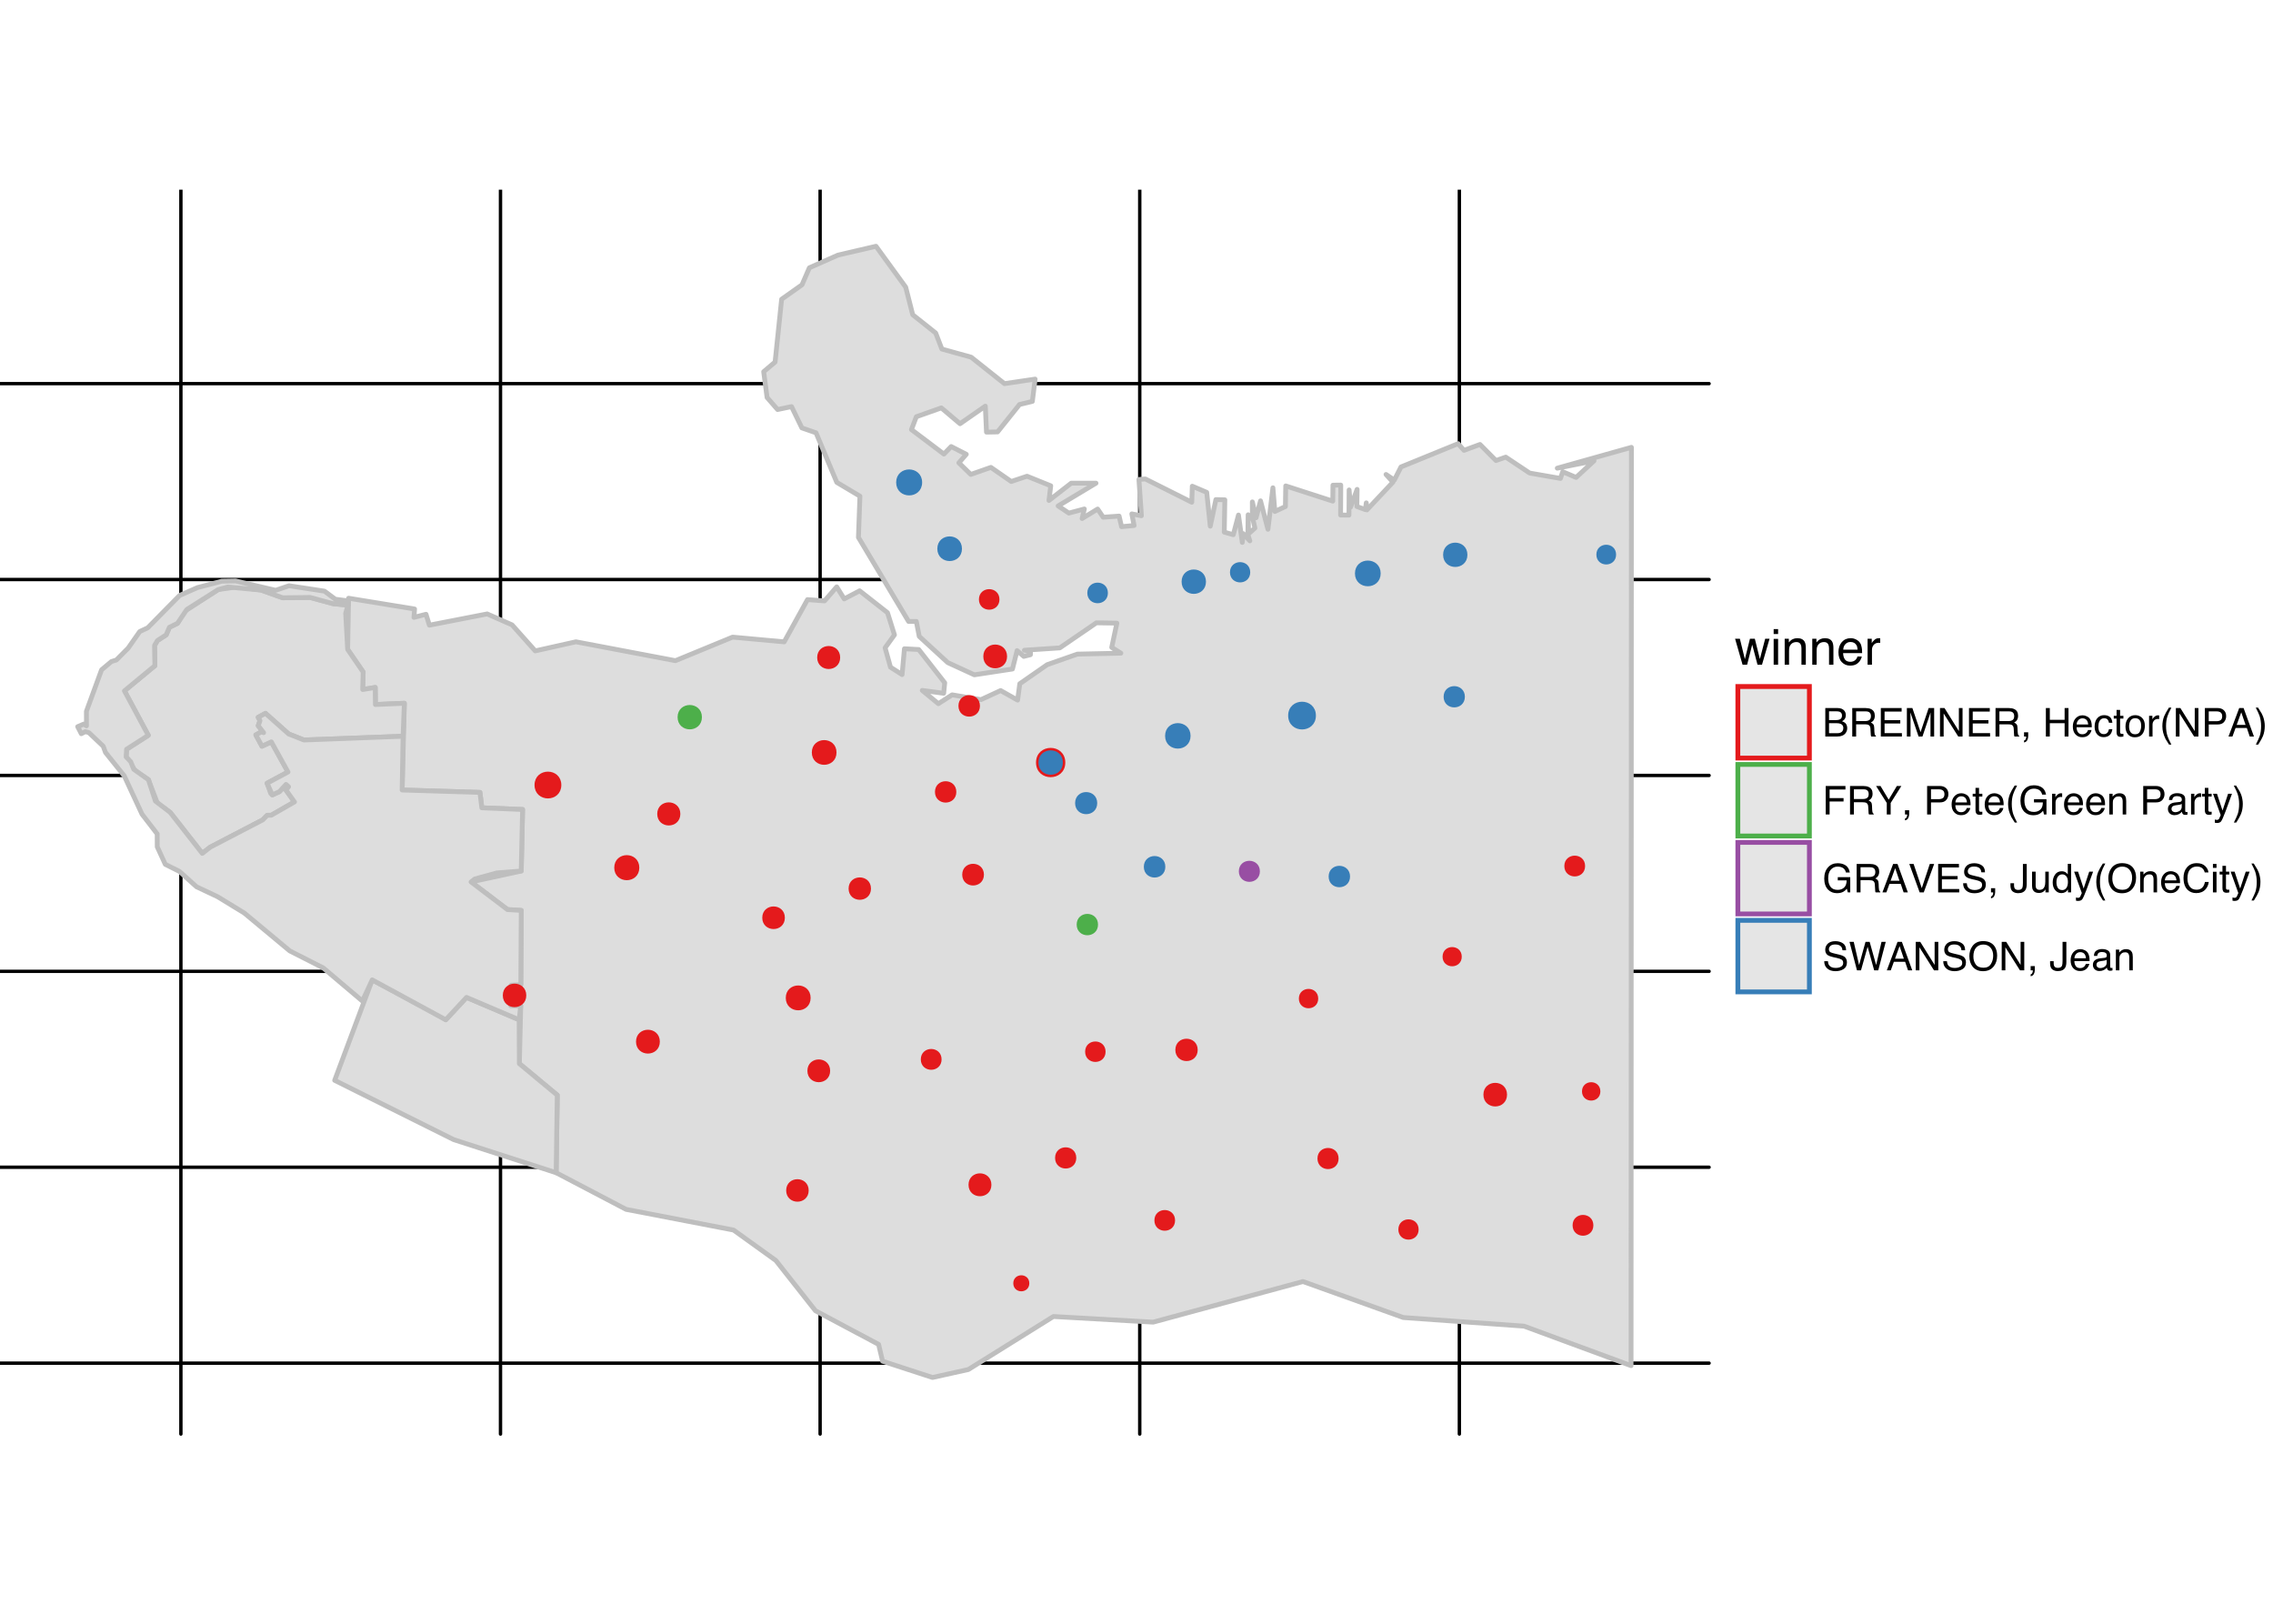 <?xml version="1.0" encoding="UTF-8"?>
<svg xmlns="http://www.w3.org/2000/svg" xmlns:xlink="http://www.w3.org/1999/xlink" width="504pt" height="360pt" viewBox="0 0 504 360" version="1.1">
<defs>
<g>
<symbol overflow="visible" id="glyph0-0">
<path style="stroke:none;" d="M 0.359 0 L 0.359 -7.891 L 6.625 -7.891 L 6.625 0 Z M 5.625 -0.984 L 5.625 -6.906 L 1.344 -6.906 L 1.344 -0.984 Z M 5.625 -0.984 "/>
</symbol>
<symbol overflow="visible" id="glyph0-1">
<path style="stroke:none;" d="M 1.156 -5.75 L 2.266 -1.219 L 3.391 -5.75 L 4.469 -5.75 L 5.594 -1.25 L 6.766 -5.75 L 7.734 -5.75 L 6.062 0 L 5.062 0 L 3.891 -4.453 L 2.766 0 L 1.75 0 L 0.094 -5.75 Z M 1.156 -5.75 "/>
</symbol>
<symbol overflow="visible" id="glyph0-2">
<path style="stroke:none;" d="M 0.703 -5.719 L 1.688 -5.719 L 1.688 0 L 0.703 0 Z M 0.703 -7.891 L 1.688 -7.891 L 1.688 -6.797 L 0.703 -6.797 Z M 0.703 -7.891 "/>
</symbol>
<symbol overflow="visible" id="glyph0-3">
<path style="stroke:none;" d="M 0.703 -5.75 L 1.625 -5.75 L 1.625 -4.938 C 1.895 -5.27 2.18 -5.508 2.484 -5.656 C 2.797 -5.801 3.133 -5.875 3.5 -5.875 C 4.32 -5.875 4.875 -5.594 5.156 -5.031 C 5.312 -4.719 5.391 -4.27 5.391 -3.688 L 5.391 0 L 4.422 0 L 4.422 -3.625 C 4.422 -3.977 4.367 -4.258 4.266 -4.469 C 4.086 -4.832 3.773 -5.016 3.328 -5.016 C 3.098 -5.016 2.91 -4.988 2.766 -4.938 C 2.492 -4.863 2.258 -4.707 2.062 -4.469 C 1.906 -4.281 1.801 -4.082 1.75 -3.875 C 1.695 -3.676 1.672 -3.391 1.672 -3.016 L 1.672 0 L 0.703 0 Z M 2.984 -5.891 Z M 2.984 -5.891 "/>
</symbol>
<symbol overflow="visible" id="glyph0-4">
<path style="stroke:none;" d="M 3.109 -5.875 C 3.516 -5.875 3.906 -5.781 4.281 -5.594 C 4.664 -5.406 4.961 -5.156 5.172 -4.844 C 5.359 -4.562 5.484 -4.223 5.547 -3.828 C 5.609 -3.566 5.641 -3.145 5.641 -2.562 L 1.422 -2.562 C 1.441 -1.977 1.578 -1.508 1.828 -1.156 C 2.086 -0.812 2.488 -0.641 3.031 -0.641 C 3.539 -0.641 3.945 -0.805 4.25 -1.141 C 4.414 -1.328 4.535 -1.551 4.609 -1.812 L 5.562 -1.812 C 5.531 -1.594 5.441 -1.352 5.297 -1.094 C 5.16 -0.832 5.004 -0.625 4.828 -0.469 C 4.535 -0.176 4.176 0.02 3.75 0.125 C 3.508 0.176 3.242 0.203 2.953 0.203 C 2.234 0.203 1.625 -0.055 1.125 -0.578 C 0.633 -1.098 0.391 -1.828 0.391 -2.766 C 0.391 -3.691 0.641 -4.441 1.141 -5.016 C 1.641 -5.586 2.297 -5.875 3.109 -5.875 Z M 4.641 -3.328 C 4.609 -3.754 4.52 -4.094 4.375 -4.344 C 4.102 -4.801 3.66 -5.031 3.047 -5.031 C 2.598 -5.031 2.223 -4.867 1.922 -4.547 C 1.629 -4.234 1.473 -3.828 1.453 -3.328 Z M 3.016 -5.891 Z M 3.016 -5.891 "/>
</symbol>
<symbol overflow="visible" id="glyph0-5">
<path style="stroke:none;" d="M 0.734 -5.75 L 1.656 -5.75 L 1.656 -4.766 C 1.727 -4.953 1.91 -5.18 2.203 -5.453 C 2.492 -5.734 2.832 -5.875 3.219 -5.875 C 3.238 -5.875 3.27 -5.875 3.312 -5.875 C 3.352 -5.875 3.426 -5.867 3.531 -5.859 L 3.531 -4.828 C 3.477 -4.836 3.426 -4.844 3.375 -4.844 C 3.32 -4.852 3.27 -4.859 3.219 -4.859 C 2.727 -4.859 2.352 -4.703 2.094 -4.391 C 1.832 -4.078 1.703 -3.719 1.703 -3.312 L 1.703 0 L 0.734 0 Z M 0.734 -5.75 "/>
</symbol>
<symbol overflow="visible" id="glyph1-0">
<path style="stroke:none;" d="M 0.281 0 L 0.281 -6.312 L 5.297 -6.312 L 5.297 0 Z M 4.5 -0.797 L 4.5 -5.516 L 1.078 -5.516 L 1.078 -0.797 Z M 4.5 -0.797 "/>
</symbol>
<symbol overflow="visible" id="glyph1-1">
<path style="stroke:none;" d="M 3.047 -3.641 C 3.398 -3.641 3.68 -3.691 3.891 -3.797 C 4.203 -3.953 4.359 -4.234 4.359 -4.641 C 4.359 -5.055 4.191 -5.336 3.859 -5.484 C 3.66 -5.555 3.379 -5.594 3.016 -5.594 L 1.484 -5.594 L 1.484 -3.641 Z M 3.328 -0.734 C 3.848 -0.734 4.223 -0.883 4.453 -1.188 C 4.586 -1.375 4.656 -1.602 4.656 -1.875 C 4.656 -2.332 4.453 -2.645 4.047 -2.812 C 3.828 -2.906 3.539 -2.953 3.188 -2.953 L 1.484 -2.953 L 1.484 -0.734 Z M 0.656 -6.312 L 3.359 -6.312 C 4.098 -6.312 4.625 -6.086 4.938 -5.641 C 5.113 -5.379 5.203 -5.082 5.203 -4.75 C 5.203 -4.352 5.094 -4.023 4.875 -3.766 C 4.75 -3.629 4.578 -3.504 4.359 -3.391 C 4.68 -3.273 4.926 -3.141 5.094 -2.984 C 5.375 -2.703 5.516 -2.32 5.516 -1.844 C 5.516 -1.438 5.391 -1.066 5.141 -0.734 C 4.754 -0.242 4.145 0 3.312 0 L 0.656 0 Z M 0.656 -6.312 "/>
</symbol>
<symbol overflow="visible" id="glyph1-2">
<path style="stroke:none;" d="M 3.609 -3.422 C 4.004 -3.422 4.316 -3.5 4.547 -3.656 C 4.785 -3.82 4.906 -4.113 4.906 -4.531 C 4.906 -4.977 4.742 -5.285 4.422 -5.453 C 4.242 -5.535 4.008 -5.578 3.719 -5.578 L 1.625 -5.578 L 1.625 -3.422 Z M 0.766 -6.312 L 3.688 -6.312 C 4.176 -6.312 4.578 -6.238 4.891 -6.094 C 5.473 -5.832 5.766 -5.336 5.766 -4.609 C 5.766 -4.234 5.688 -3.922 5.531 -3.672 C 5.383 -3.43 5.172 -3.238 4.891 -3.094 C 5.129 -3 5.312 -2.867 5.438 -2.703 C 5.562 -2.547 5.629 -2.281 5.641 -1.906 L 5.672 -1.062 C 5.68 -0.82 5.703 -0.645 5.734 -0.531 C 5.785 -0.332 5.879 -0.203 6.016 -0.141 L 6.016 0 L 4.969 0 C 4.938 -0.051 4.91 -0.117 4.891 -0.203 C 4.879 -0.297 4.867 -0.461 4.859 -0.703 L 4.797 -1.766 C 4.773 -2.172 4.625 -2.445 4.344 -2.594 C 4.176 -2.664 3.922 -2.703 3.578 -2.703 L 1.625 -2.703 L 1.625 0 L 0.766 0 Z M 0.766 -6.312 "/>
</symbol>
<symbol overflow="visible" id="glyph1-3">
<path style="stroke:none;" d="M 0.75 -6.312 L 5.359 -6.312 L 5.359 -5.531 L 1.578 -5.531 L 1.578 -3.625 L 5.062 -3.625 L 5.062 -2.891 L 1.578 -2.891 L 1.578 -0.75 L 5.422 -0.75 L 5.422 0 L 0.75 0 Z M 3.078 -6.312 Z M 3.078 -6.312 "/>
</symbol>
<symbol overflow="visible" id="glyph1-4">
<path style="stroke:none;" d="M 0.656 -6.312 L 1.875 -6.312 L 3.688 -0.969 L 5.484 -6.312 L 6.703 -6.312 L 6.703 0 L 5.891 0 L 5.891 -3.719 C 5.891 -3.852 5.891 -4.066 5.891 -4.359 C 5.898 -4.66 5.906 -4.984 5.906 -5.328 L 4.109 0 L 3.25 0 L 1.438 -5.328 L 1.438 -5.125 C 1.438 -4.969 1.441 -4.734 1.453 -4.422 C 1.461 -4.109 1.469 -3.875 1.469 -3.719 L 1.469 0 L 0.656 0 Z M 0.656 -6.312 "/>
</symbol>
<symbol overflow="visible" id="glyph1-5">
<path style="stroke:none;" d="M 0.672 -6.312 L 1.672 -6.312 L 4.859 -1.203 L 4.859 -6.312 L 5.672 -6.312 L 5.672 0 L 4.719 0 L 1.484 -5.109 L 1.484 0 L 0.672 0 Z M 3.125 -6.312 Z M 3.125 -6.312 "/>
</symbol>
<symbol overflow="visible" id="glyph1-6">
<path style="stroke:none;" d="M 0.734 0.891 C 0.93 0.859 1.066 0.723 1.141 0.484 C 1.191 0.348 1.219 0.223 1.219 0.109 C 1.219 0.086 1.211 0.066 1.203 0.047 C 1.203 0.035 1.203 0.02 1.203 0 L 0.734 0 L 0.734 -0.938 L 1.656 -0.938 L 1.656 -0.062 C 1.656 0.27 1.582 0.566 1.438 0.828 C 1.301 1.086 1.066 1.25 0.734 1.312 Z M 0.734 0.891 "/>
</symbol>
<symbol overflow="visible" id="glyph1-7">
<path style="stroke:none;" d=""/>
</symbol>
<symbol overflow="visible" id="glyph1-8">
<path style="stroke:none;" d="M 0.688 -6.312 L 1.562 -6.312 L 1.562 -3.703 L 4.844 -3.703 L 4.844 -6.312 L 5.703 -6.312 L 5.703 0 L 4.844 0 L 4.844 -2.953 L 1.562 -2.953 L 1.562 0 L 0.688 0 Z M 0.688 -6.312 "/>
</symbol>
<symbol overflow="visible" id="glyph1-9">
<path style="stroke:none;" d="M 2.484 -4.703 C 2.805 -4.703 3.117 -4.625 3.422 -4.469 C 3.734 -4.32 3.969 -4.125 4.125 -3.875 C 4.281 -3.645 4.383 -3.375 4.438 -3.062 C 4.488 -2.852 4.516 -2.516 4.516 -2.047 L 1.141 -2.047 C 1.148 -1.586 1.258 -1.211 1.469 -0.922 C 1.676 -0.641 1.992 -0.5 2.422 -0.5 C 2.828 -0.5 3.148 -0.633 3.391 -0.906 C 3.523 -1.062 3.625 -1.238 3.688 -1.438 L 4.453 -1.438 C 4.43 -1.27 4.363 -1.082 4.25 -0.875 C 4.133 -0.664 4.004 -0.5 3.859 -0.375 C 3.629 -0.145 3.344 0.008 3 0.094 C 2.812 0.133 2.598 0.156 2.359 0.156 C 1.785 0.156 1.301 -0.051 0.906 -0.469 C 0.508 -0.883 0.312 -1.469 0.312 -2.219 C 0.312 -2.945 0.508 -3.539 0.906 -4 C 1.312 -4.469 1.836 -4.703 2.484 -4.703 Z M 3.719 -2.672 C 3.688 -3.004 3.613 -3.27 3.5 -3.469 C 3.281 -3.844 2.926 -4.031 2.438 -4.031 C 2.082 -4.031 1.785 -3.898 1.547 -3.641 C 1.305 -3.391 1.176 -3.066 1.156 -2.672 Z M 2.406 -4.719 Z M 2.406 -4.719 "/>
</symbol>
<symbol overflow="visible" id="glyph1-10">
<path style="stroke:none;" d="M 2.344 -4.734 C 2.863 -4.734 3.285 -4.609 3.609 -4.359 C 3.93 -4.109 4.125 -3.672 4.188 -3.047 L 3.438 -3.047 C 3.395 -3.336 3.289 -3.578 3.125 -3.766 C 2.957 -3.953 2.695 -4.047 2.344 -4.047 C 1.852 -4.047 1.5 -3.801 1.281 -3.312 C 1.145 -3.008 1.078 -2.629 1.078 -2.172 C 1.078 -1.703 1.172 -1.312 1.359 -1 C 1.555 -0.688 1.867 -0.531 2.297 -0.531 C 2.609 -0.531 2.859 -0.625 3.047 -0.812 C 3.234 -1.008 3.363 -1.281 3.438 -1.625 L 4.188 -1.625 C 4.102 -1.02 3.891 -0.57 3.547 -0.281 C 3.203 0 2.766 0.141 2.234 0.141 C 1.629 0.141 1.145 -0.078 0.781 -0.516 C 0.426 -0.961 0.25 -1.516 0.25 -2.172 C 0.25 -2.984 0.445 -3.613 0.844 -4.062 C 1.238 -4.508 1.738 -4.734 2.344 -4.734 Z M 2.219 -4.719 Z M 2.219 -4.719 "/>
</symbol>
<symbol overflow="visible" id="glyph1-11">
<path style="stroke:none;" d="M 0.719 -5.891 L 1.5 -5.891 L 1.5 -4.594 L 2.234 -4.594 L 2.234 -3.969 L 1.5 -3.969 L 1.5 -0.969 C 1.5 -0.801 1.555 -0.691 1.672 -0.641 C 1.723 -0.609 1.82 -0.594 1.969 -0.594 C 2 -0.594 2.035 -0.594 2.078 -0.594 C 2.129 -0.594 2.18 -0.598 2.234 -0.609 L 2.234 0 C 2.148 0.02 2.055 0.035 1.953 0.047 C 1.859 0.066 1.758 0.078 1.656 0.078 C 1.289 0.078 1.039 -0.016 0.906 -0.203 C 0.781 -0.391 0.719 -0.629 0.719 -0.922 L 0.719 -3.969 L 0.094 -3.969 L 0.094 -4.594 L 0.719 -4.594 Z M 0.719 -5.891 "/>
</symbol>
<symbol overflow="visible" id="glyph1-12">
<path style="stroke:none;" d="M 2.391 -0.5 C 2.898 -0.5 3.25 -0.691 3.438 -1.078 C 3.633 -1.461 3.734 -1.895 3.734 -2.375 C 3.734 -2.801 3.664 -3.148 3.531 -3.422 C 3.312 -3.848 2.938 -4.062 2.406 -4.062 C 1.926 -4.062 1.578 -3.879 1.359 -3.516 C 1.148 -3.16 1.047 -2.727 1.047 -2.219 C 1.047 -1.727 1.148 -1.316 1.359 -0.984 C 1.578 -0.66 1.922 -0.5 2.391 -0.5 Z M 2.422 -4.734 C 3.016 -4.734 3.516 -4.535 3.922 -4.141 C 4.336 -3.742 4.547 -3.16 4.547 -2.391 C 4.547 -1.648 4.363 -1.035 4 -0.547 C 3.633 -0.066 3.07 0.172 2.312 0.172 C 1.688 0.172 1.188 -0.039 0.812 -0.469 C 0.438 -0.895 0.25 -1.473 0.25 -2.203 C 0.25 -2.973 0.445 -3.586 0.844 -4.047 C 1.238 -4.504 1.766 -4.734 2.422 -4.734 Z M 2.391 -4.719 Z M 2.391 -4.719 "/>
</symbol>
<symbol overflow="visible" id="glyph1-13">
<path style="stroke:none;" d="M 0.594 -4.594 L 1.328 -4.594 L 1.328 -3.812 C 1.379 -3.957 1.523 -4.141 1.766 -4.359 C 2.004 -4.586 2.273 -4.703 2.578 -4.703 C 2.586 -4.703 2.609 -4.695 2.641 -4.688 C 2.68 -4.688 2.742 -4.688 2.828 -4.688 L 2.828 -3.859 C 2.773 -3.867 2.727 -3.875 2.688 -3.875 C 2.656 -3.883 2.617 -3.891 2.578 -3.891 C 2.18 -3.891 1.879 -3.766 1.672 -3.516 C 1.461 -3.266 1.359 -2.973 1.359 -2.641 L 1.359 0 L 0.594 0 Z M 0.594 -4.594 "/>
</symbol>
<symbol overflow="visible" id="glyph1-14">
<path style="stroke:none;" d="M 2.609 -6.406 C 2.148 -5.539 1.859 -4.898 1.734 -4.484 C 1.523 -3.859 1.422 -3.133 1.422 -2.312 C 1.422 -1.477 1.535 -0.719 1.766 -0.031 C 1.91 0.383 2.191 0.992 2.609 1.797 L 2.094 1.797 C 1.676 1.141 1.414 0.723 1.312 0.547 C 1.219 0.367 1.113 0.125 1 -0.188 C 0.832 -0.613 0.719 -1.066 0.656 -1.547 C 0.625 -1.797 0.609 -2.035 0.609 -2.266 C 0.609 -3.109 0.742 -3.859 1.016 -4.516 C 1.18 -4.941 1.531 -5.57 2.062 -6.406 Z M 2.609 -6.406 "/>
</symbol>
<symbol overflow="visible" id="glyph1-15">
<path style="stroke:none;" d="M 0.75 -6.312 L 3.594 -6.312 C 4.156 -6.312 4.609 -6.148 4.953 -5.828 C 5.297 -5.516 5.469 -5.07 5.469 -4.5 C 5.469 -4.008 5.312 -3.582 5 -3.219 C 4.695 -2.852 4.227 -2.672 3.594 -2.672 L 1.609 -2.672 L 1.609 0 L 0.75 0 Z M 4.594 -4.5 C 4.594 -4.957 4.422 -5.27 4.078 -5.438 C 3.891 -5.531 3.633 -5.578 3.312 -5.578 L 1.609 -5.578 L 1.609 -3.391 L 3.312 -3.391 C 3.695 -3.391 4.004 -3.469 4.234 -3.625 C 4.473 -3.789 4.594 -4.082 4.594 -4.5 Z M 4.594 -4.5 "/>
</symbol>
<symbol overflow="visible" id="glyph1-16">
<path style="stroke:none;" d="M 3.906 -2.578 L 2.953 -5.375 L 1.938 -2.578 Z M 2.5 -6.312 L 3.469 -6.312 L 5.766 0 L 4.828 0 L 4.188 -1.891 L 1.688 -1.891 L 1 0 L 0.125 0 Z M 2.953 -6.312 Z M 2.953 -6.312 "/>
</symbol>
<symbol overflow="visible" id="glyph1-17">
<path style="stroke:none;" d="M 0.312 1.797 C 0.758 0.91 1.051 0.266 1.188 -0.141 C 1.383 -0.754 1.484 -1.477 1.484 -2.312 C 1.484 -3.133 1.367 -3.891 1.141 -4.578 C 0.992 -5.004 0.711 -5.613 0.297 -6.406 L 0.812 -6.406 C 1.25 -5.707 1.516 -5.273 1.609 -5.109 C 1.703 -4.941 1.805 -4.711 1.922 -4.422 C 2.055 -4.066 2.148 -3.711 2.203 -3.359 C 2.266 -3.016 2.297 -2.68 2.297 -2.359 C 2.297 -1.516 2.16 -0.758 1.891 -0.094 C 1.723 0.332 1.375 0.961 0.844 1.797 Z M 0.312 1.797 "/>
</symbol>
<symbol overflow="visible" id="glyph1-18">
<path style="stroke:none;" d="M 0.75 -6.312 L 5.125 -6.312 L 5.125 -5.531 L 1.609 -5.531 L 1.609 -3.625 L 4.703 -3.625 L 4.703 -2.875 L 1.609 -2.875 L 1.609 0 L 0.75 0 Z M 0.75 -6.312 "/>
</symbol>
<symbol overflow="visible" id="glyph1-19">
<path style="stroke:none;" d="M 0.188 -6.312 L 1.172 -6.312 L 2.984 -3.281 L 4.797 -6.312 L 5.797 -6.312 L 3.422 -2.547 L 3.422 0 L 2.562 0 L 2.562 -2.547 Z M 3 -6.312 Z M 3 -6.312 "/>
</symbol>
<symbol overflow="visible" id="glyph1-20">
<path style="stroke:none;" d="M 3.391 -6.469 C 3.984 -6.469 4.5 -6.352 4.938 -6.125 C 5.562 -5.801 5.945 -5.227 6.094 -4.406 L 5.234 -4.406 C 5.129 -4.863 4.914 -5.195 4.594 -5.406 C 4.27 -5.613 3.863 -5.719 3.375 -5.719 C 2.789 -5.719 2.297 -5.5 1.891 -5.062 C 1.492 -4.625 1.297 -3.973 1.297 -3.109 C 1.297 -2.359 1.461 -1.742 1.797 -1.266 C 2.129 -0.797 2.664 -0.562 3.406 -0.562 C 3.977 -0.562 4.445 -0.727 4.812 -1.062 C 5.188 -1.395 5.379 -1.93 5.391 -2.672 L 3.422 -2.672 L 3.422 -3.375 L 6.188 -3.375 L 6.188 0 L 5.641 0 L 5.438 -0.812 C 5.145 -0.488 4.891 -0.27 4.672 -0.156 C 4.297 0.062 3.816 0.172 3.234 0.172 C 2.484 0.172 1.844 -0.07 1.312 -0.562 C 0.719 -1.164 0.422 -2 0.422 -3.062 C 0.422 -4.113 0.707 -4.953 1.281 -5.578 C 1.82 -6.172 2.523 -6.469 3.391 -6.469 Z M 3.25 -6.484 Z M 3.25 -6.484 "/>
</symbol>
<symbol overflow="visible" id="glyph1-21">
<path style="stroke:none;" d="M 0.562 -4.594 L 1.297 -4.594 L 1.297 -3.953 C 1.516 -4.211 1.742 -4.398 1.984 -4.516 C 2.234 -4.641 2.508 -4.703 2.812 -4.703 C 3.457 -4.703 3.895 -4.473 4.125 -4.016 C 4.25 -3.766 4.312 -3.41 4.312 -2.953 L 4.312 0 L 3.531 0 L 3.531 -2.906 C 3.531 -3.176 3.488 -3.398 3.406 -3.578 C 3.27 -3.859 3.02 -4 2.656 -4 C 2.477 -4 2.328 -3.984 2.203 -3.953 C 1.992 -3.891 1.812 -3.766 1.656 -3.578 C 1.52 -3.422 1.43 -3.258 1.391 -3.094 C 1.359 -2.938 1.344 -2.707 1.344 -2.406 L 1.344 0 L 0.562 0 Z M 2.391 -4.719 Z M 2.391 -4.719 "/>
</symbol>
<symbol overflow="visible" id="glyph1-22">
<path style="stroke:none;" d="M 1.156 -1.219 C 1.156 -1 1.238 -0.82 1.406 -0.688 C 1.57 -0.562 1.766 -0.5 1.984 -0.5 C 2.254 -0.5 2.52 -0.562 2.781 -0.688 C 3.207 -0.895 3.422 -1.238 3.422 -1.719 L 3.422 -2.344 C 3.328 -2.281 3.203 -2.227 3.047 -2.188 C 2.898 -2.145 2.754 -2.117 2.609 -2.109 L 2.141 -2.047 C 1.867 -2.004 1.66 -1.945 1.516 -1.875 C 1.273 -1.738 1.156 -1.52 1.156 -1.219 Z M 3.031 -2.781 C 3.207 -2.812 3.328 -2.891 3.391 -3.016 C 3.422 -3.078 3.438 -3.176 3.438 -3.312 C 3.438 -3.57 3.344 -3.758 3.156 -3.875 C 2.969 -4 2.703 -4.062 2.359 -4.062 C 1.953 -4.062 1.664 -3.953 1.5 -3.734 C 1.406 -3.609 1.344 -3.43 1.312 -3.203 L 0.594 -3.203 C 0.602 -3.766 0.785 -4.156 1.141 -4.375 C 1.492 -4.602 1.906 -4.719 2.375 -4.719 C 2.914 -4.719 3.352 -4.613 3.688 -4.406 C 4.02 -4.195 4.188 -3.875 4.188 -3.438 L 4.188 -0.797 C 4.188 -0.711 4.203 -0.645 4.234 -0.594 C 4.273 -0.551 4.348 -0.531 4.453 -0.531 C 4.484 -0.531 4.52 -0.531 4.562 -0.531 C 4.602 -0.531 4.648 -0.535 4.703 -0.547 L 4.703 0.016 C 4.578 0.055 4.484 0.078 4.422 0.078 C 4.359 0.086 4.273 0.094 4.172 0.094 C 3.898 0.094 3.707 0 3.594 -0.188 C 3.531 -0.281 3.484 -0.422 3.453 -0.609 C 3.297 -0.398 3.07 -0.219 2.781 -0.062 C 2.488 0.082 2.16 0.156 1.797 0.156 C 1.367 0.156 1.02 0.023 0.75 -0.234 C 0.488 -0.492 0.359 -0.816 0.359 -1.203 C 0.359 -1.629 0.488 -1.957 0.75 -2.188 C 1.02 -2.426 1.367 -2.578 1.797 -2.641 Z M 2.391 -4.719 Z M 2.391 -4.719 "/>
</symbol>
<symbol overflow="visible" id="glyph1-23">
<path style="stroke:none;" d="M 3.438 -4.594 L 4.297 -4.594 C 4.18 -4.301 3.938 -3.629 3.562 -2.578 C 3.289 -1.785 3.055 -1.145 2.859 -0.656 C 2.41 0.52 2.094 1.238 1.906 1.5 C 1.727 1.758 1.414 1.891 0.969 1.891 C 0.863 1.891 0.781 1.883 0.719 1.875 C 0.664 1.863 0.594 1.848 0.5 1.828 L 0.5 1.125 C 0.633 1.156 0.734 1.176 0.797 1.188 C 0.859 1.195 0.91 1.203 0.953 1.203 C 1.098 1.203 1.203 1.176 1.266 1.125 C 1.336 1.082 1.395 1.023 1.438 0.953 C 1.457 0.93 1.508 0.812 1.594 0.594 C 1.688 0.383 1.754 0.234 1.797 0.141 L 0.094 -4.594 L 0.969 -4.594 L 2.203 -0.859 Z M 2.188 -4.719 Z M 2.188 -4.719 "/>
</symbol>
<symbol overflow="visible" id="glyph1-24">
<path style="stroke:none;" d="M 1.172 -6.312 L 2.984 -0.938 L 4.766 -6.312 L 5.734 -6.312 L 3.422 0 L 2.516 0 L 0.219 -6.312 Z M 1.172 -6.312 "/>
</symbol>
<symbol overflow="visible" id="glyph1-25">
<path style="stroke:none;" d="M 1.234 -2.031 C 1.254 -1.676 1.336 -1.383 1.484 -1.156 C 1.766 -0.738 2.266 -0.531 2.984 -0.531 C 3.305 -0.531 3.598 -0.578 3.859 -0.672 C 4.367 -0.848 4.625 -1.164 4.625 -1.625 C 4.625 -1.969 4.516 -2.211 4.297 -2.359 C 4.078 -2.504 3.738 -2.629 3.281 -2.734 L 2.422 -2.922 C 1.859 -3.055 1.461 -3.195 1.234 -3.344 C 0.836 -3.602 0.641 -4 0.641 -4.531 C 0.641 -5.094 0.832 -5.555 1.219 -5.922 C 1.613 -6.285 2.172 -6.469 2.891 -6.469 C 3.555 -6.469 4.117 -6.305 4.578 -5.984 C 5.035 -5.672 5.266 -5.16 5.266 -4.453 L 4.469 -4.453 C 4.426 -4.797 4.332 -5.055 4.188 -5.234 C 3.926 -5.566 3.484 -5.734 2.859 -5.734 C 2.359 -5.734 2 -5.625 1.781 -5.406 C 1.562 -5.195 1.453 -4.953 1.453 -4.672 C 1.453 -4.359 1.578 -4.133 1.828 -4 C 2.004 -3.906 2.391 -3.789 2.984 -3.656 L 3.859 -3.453 C 4.285 -3.348 4.617 -3.211 4.859 -3.047 C 5.254 -2.754 5.453 -2.328 5.453 -1.766 C 5.453 -1.066 5.195 -0.566 4.688 -0.266 C 4.188 0.035 3.598 0.188 2.922 0.188 C 2.141 0.188 1.523 -0.016 1.078 -0.422 C 0.629 -0.816 0.41 -1.352 0.422 -2.031 Z M 2.953 -6.484 Z M 2.953 -6.484 "/>
</symbol>
<symbol overflow="visible" id="glyph1-26">
<path style="stroke:none;" d="M 3.766 -1.875 C 3.766 -1.344 3.688 -0.93 3.531 -0.641 C 3.238 -0.098 2.68 0.172 1.859 0.172 C 1.391 0.172 0.988 0.047 0.656 -0.203 C 0.32 -0.461 0.156 -0.922 0.156 -1.578 L 0.156 -2.031 L 0.953 -2.031 L 0.953 -1.578 C 0.953 -1.234 1.023 -0.973 1.172 -0.797 C 1.328 -0.629 1.57 -0.547 1.906 -0.547 C 2.352 -0.547 2.648 -0.703 2.797 -1.016 C 2.879 -1.211 2.922 -1.578 2.922 -2.109 L 2.922 -6.312 L 3.766 -6.312 Z M 3.766 -1.875 "/>
</symbol>
<symbol overflow="visible" id="glyph1-27">
<path style="stroke:none;" d="M 1.344 -4.594 L 1.344 -1.547 C 1.344 -1.305 1.379 -1.113 1.453 -0.969 C 1.586 -0.695 1.844 -0.562 2.219 -0.562 C 2.758 -0.562 3.125 -0.801 3.312 -1.281 C 3.426 -1.539 3.484 -1.895 3.484 -2.344 L 3.484 -4.594 L 4.25 -4.594 L 4.25 0 L 3.516 0 L 3.531 -0.672 C 3.426 -0.504 3.301 -0.359 3.156 -0.234 C 2.863 0.004 2.504 0.125 2.078 0.125 C 1.422 0.125 0.977 -0.094 0.75 -0.531 C 0.613 -0.77 0.547 -1.082 0.547 -1.469 L 0.547 -4.594 Z M 2.406 -4.719 Z M 2.406 -4.719 "/>
</symbol>
<symbol overflow="visible" id="glyph1-28">
<path style="stroke:none;" d="M 1.062 -2.25 C 1.062 -1.75 1.164 -1.332 1.375 -1 C 1.582 -0.676 1.914 -0.516 2.375 -0.516 C 2.727 -0.516 3.02 -0.664 3.25 -0.969 C 3.488 -1.281 3.609 -1.723 3.609 -2.297 C 3.609 -2.879 3.488 -3.305 3.25 -3.578 C 3.008 -3.859 2.711 -4 2.359 -4 C 1.973 -4 1.66 -3.848 1.422 -3.547 C 1.18 -3.254 1.062 -2.82 1.062 -2.25 Z M 2.219 -4.688 C 2.57 -4.688 2.867 -4.609 3.109 -4.453 C 3.242 -4.367 3.398 -4.219 3.578 -4 L 3.578 -6.328 L 4.312 -6.328 L 4.312 0 L 3.625 0 L 3.625 -0.641 C 3.438 -0.359 3.219 -0.156 2.969 -0.031 C 2.727 0.094 2.453 0.156 2.141 0.156 C 1.617 0.156 1.172 -0.055 0.797 -0.484 C 0.422 -0.91 0.234 -1.484 0.234 -2.203 C 0.234 -2.867 0.406 -3.445 0.75 -3.938 C 1.094 -4.438 1.582 -4.688 2.219 -4.688 Z M 2.219 -4.688 "/>
</symbol>
<symbol overflow="visible" id="glyph1-29">
<path style="stroke:none;" d="M 3.391 -6.484 C 4.504 -6.484 5.332 -6.125 5.875 -5.406 C 6.289 -4.844 6.5 -4.129 6.5 -3.266 C 6.5 -2.316 6.258 -1.535 5.781 -0.922 C 5.219 -0.18 4.414 0.188 3.375 0.188 C 2.406 0.188 1.645 -0.133 1.094 -0.781 C 0.594 -1.395 0.344 -2.176 0.344 -3.125 C 0.344 -3.977 0.555 -4.707 0.984 -5.312 C 1.523 -6.094 2.328 -6.484 3.391 -6.484 Z M 3.484 -0.578 C 4.234 -0.578 4.773 -0.848 5.109 -1.391 C 5.453 -1.93 5.625 -2.551 5.625 -3.25 C 5.625 -3.988 5.426 -4.582 5.031 -5.031 C 4.645 -5.488 4.113 -5.719 3.438 -5.719 C 2.789 -5.719 2.258 -5.492 1.844 -5.047 C 1.438 -4.598 1.234 -3.938 1.234 -3.062 C 1.234 -2.363 1.41 -1.773 1.766 -1.297 C 2.117 -0.816 2.691 -0.578 3.484 -0.578 Z M 3.422 -6.484 Z M 3.422 -6.484 "/>
</symbol>
<symbol overflow="visible" id="glyph1-30">
<path style="stroke:none;" d="M 3.328 -6.484 C 4.129 -6.484 4.75 -6.27 5.188 -5.844 C 5.625 -5.426 5.867 -4.953 5.922 -4.422 L 5.094 -4.422 C 5 -4.828 4.812 -5.145 4.531 -5.375 C 4.25 -5.613 3.852 -5.734 3.344 -5.734 C 2.719 -5.734 2.211 -5.516 1.828 -5.078 C 1.453 -4.641 1.266 -3.973 1.266 -3.078 C 1.266 -2.336 1.438 -1.738 1.781 -1.281 C 2.125 -0.82 2.633 -0.594 3.312 -0.594 C 3.945 -0.594 4.43 -0.832 4.766 -1.312 C 4.93 -1.57 5.062 -1.906 5.156 -2.312 L 5.984 -2.312 C 5.91 -1.656 5.664 -1.102 5.25 -0.656 C 4.75 -0.113 4.07 0.156 3.219 0.156 C 2.488 0.156 1.875 -0.062 1.375 -0.5 C 0.719 -1.094 0.391 -2 0.391 -3.219 C 0.391 -4.156 0.633 -4.922 1.125 -5.516 C 1.656 -6.16 2.391 -6.484 3.328 -6.484 Z M 3.156 -6.484 Z M 3.156 -6.484 "/>
</symbol>
<symbol overflow="visible" id="glyph1-31">
<path style="stroke:none;" d="M 0.562 -4.578 L 1.359 -4.578 L 1.359 0 L 0.562 0 Z M 0.562 -6.312 L 1.359 -6.312 L 1.359 -5.438 L 0.562 -5.438 Z M 0.562 -6.312 "/>
</symbol>
<symbol overflow="visible" id="glyph1-32">
<path style="stroke:none;" d="M 1.094 -6.312 L 2.281 -1.172 L 3.703 -6.312 L 4.625 -6.312 L 6.062 -1.172 L 7.25 -6.312 L 8.188 -6.312 L 6.531 0 L 5.625 0 L 4.172 -5.234 L 2.703 0 L 1.812 0 L 0.156 -6.312 Z M 1.094 -6.312 "/>
</symbol>
</g>
<clipPath id="clip1">
  <path d="M 39 42.055 L 41 42.055 L 41 318.941 L 39 318.941 Z M 39 42.055 "/>
</clipPath>
<clipPath id="clip2">
  <path d="M 110 42.055 L 112 42.055 L 112 318.941 L 110 318.941 Z M 110 42.055 "/>
</clipPath>
<clipPath id="clip3">
  <path d="M 181 42.055 L 183 42.055 L 183 318.941 L 181 318.941 Z M 181 42.055 "/>
</clipPath>
<clipPath id="clip4">
  <path d="M 252 42.055 L 254 42.055 L 254 318.941 L 252 318.941 Z M 252 42.055 "/>
</clipPath>
<clipPath id="clip5">
  <path d="M 323 42.055 L 324 42.055 L 324 318.941 L 323 318.941 Z M 323 42.055 "/>
</clipPath>
<clipPath id="clip6">
  <path d="M 0 301 L 379.965 301 L 379.965 303 L 0 303 Z M 0 301 "/>
</clipPath>
<clipPath id="clip7">
  <path d="M 0 258 L 379.965 258 L 379.965 260 L 0 260 Z M 0 258 "/>
</clipPath>
<clipPath id="clip8">
  <path d="M 0 214 L 379.965 214 L 379.965 216 L 0 216 Z M 0 214 "/>
</clipPath>
<clipPath id="clip9">
  <path d="M 0 171 L 379.965 171 L 379.965 173 L 0 173 Z M 0 171 "/>
</clipPath>
<clipPath id="clip10">
  <path d="M 0 128 L 379.965 128 L 379.965 129 L 0 129 Z M 0 128 "/>
</clipPath>
<clipPath id="clip11">
  <path d="M 0 84 L 379.965 84 L 379.965 86 L 0 86 Z M 0 84 "/>
</clipPath>
</defs>
<g id="surface6">
<rect x="0" y="0" width="504" height="360" style="fill:rgb(100%,100%,100%);fill-opacity:1;stroke:none;"/>
<g clip-path="url(#clip1)" clip-rule="nonzero">
<path style="fill:none;stroke-width:0.75;stroke-linecap:round;stroke-linejoin:round;stroke:rgb(0%,0%,0%);stroke-opacity:1;stroke-miterlimit:10;" d="M 40.109 317.945 L 40.109 42.055 "/>
</g>
<g clip-path="url(#clip2)" clip-rule="nonzero">
<path style="fill:none;stroke-width:0.75;stroke-linecap:round;stroke-linejoin:round;stroke:rgb(0%,0%,0%);stroke-opacity:1;stroke-miterlimit:10;" d="M 110.977 317.945 L 110.977 42.055 "/>
</g>
<g clip-path="url(#clip3)" clip-rule="nonzero">
<path style="fill:none;stroke-width:0.75;stroke-linecap:round;stroke-linejoin:round;stroke:rgb(0%,0%,0%);stroke-opacity:1;stroke-miterlimit:10;" d="M 181.848 317.945 L 181.848 42.055 "/>
</g>
<g clip-path="url(#clip4)" clip-rule="nonzero">
<path style="fill:none;stroke-width:0.75;stroke-linecap:round;stroke-linejoin:round;stroke:rgb(0%,0%,0%);stroke-opacity:1;stroke-miterlimit:10;" d="M 252.719 317.945 L 252.719 42.055 "/>
</g>
<g clip-path="url(#clip5)" clip-rule="nonzero">
<path style="fill:none;stroke-width:0.75;stroke-linecap:round;stroke-linejoin:round;stroke:rgb(0%,0%,0%);stroke-opacity:1;stroke-miterlimit:10;" d="M 323.59 317.945 L 323.59 42.055 "/>
</g>
<g clip-path="url(#clip6)" clip-rule="nonzero">
<path style="fill:none;stroke-width:0.75;stroke-linecap:round;stroke-linejoin:round;stroke:rgb(0%,0%,0%);stroke-opacity:1;stroke-miterlimit:10;" d="M 0 302.223 L 378.965 302.223 "/>
</g>
<g clip-path="url(#clip7)" clip-rule="nonzero">
<path style="fill:none;stroke-width:0.75;stroke-linecap:round;stroke-linejoin:round;stroke:rgb(0%,0%,0%);stroke-opacity:1;stroke-miterlimit:10;" d="M 0 258.789 L 378.965 258.789 "/>
</g>
<g clip-path="url(#clip8)" clip-rule="nonzero">
<path style="fill:none;stroke-width:0.75;stroke-linecap:round;stroke-linejoin:round;stroke:rgb(0%,0%,0%);stroke-opacity:1;stroke-miterlimit:10;" d="M 0 215.355 L 378.965 215.355 "/>
</g>
<g clip-path="url(#clip9)" clip-rule="nonzero">
<path style="fill:none;stroke-width:0.75;stroke-linecap:round;stroke-linejoin:round;stroke:rgb(0%,0%,0%);stroke-opacity:1;stroke-miterlimit:10;" d="M 0 171.922 L 378.965 171.922 "/>
</g>
<g clip-path="url(#clip10)" clip-rule="nonzero">
<path style="fill:none;stroke-width:0.75;stroke-linecap:round;stroke-linejoin:round;stroke:rgb(0%,0%,0%);stroke-opacity:1;stroke-miterlimit:10;" d="M 0 128.488 L 378.965 128.488 "/>
</g>
<g clip-path="url(#clip11)" clip-rule="nonzero">
<path style="fill:none;stroke-width:0.75;stroke-linecap:round;stroke-linejoin:round;stroke:rgb(0%,0%,0%);stroke-opacity:1;stroke-miterlimit:10;" d="M 0 85.055 L 378.965 85.055 "/>
</g>
<path style="fill-rule:nonzero;fill:rgb(86.667%,86.667%,86.667%);fill-opacity:1;stroke-width:1.067;stroke-linecap:butt;stroke-linejoin:round;stroke:rgb(74.51%,74.51%,74.51%);stroke-opacity:1;stroke-miterlimit:10;" d="M 185.797 56.562 L 194.234 54.598 L 200.824 63.668 L 202.379 69.781 L 207.473 73.832 L 208.844 77.387 L 215.34 79.191 L 222.719 85.059 L 229.523 84.051 L 228.906 88.996 L 226.059 89.684 L 221.195 95.762 L 218.738 95.809 L 218.477 90.047 L 212.871 93.945 L 208.73 90.434 L 203.18 92.398 L 202.098 95.246 L 209.297 100.672 L 210.906 99.004 L 214.262 100.719 L 212.613 102.613 L 215.258 105.188 L 219.715 103.625 L 224.227 106.754 L 227.727 105.582 L 232.984 107.703 L 232.59 110.961 L 237.523 107.125 L 243.02 107.125 L 234.625 112.168 L 237 113.758 L 240.438 112.844 L 239.938 114.965 L 243.383 112.859 L 244.613 114.676 L 248.141 114.422 L 248.688 116.77 L 251.469 116.508 L 250.961 113.938 L 253.09 114.348 L 252.539 106.297 L 253.961 106.191 L 264.258 111.352 L 264.371 107.797 L 267.57 109.16 L 268.359 116.664 L 269.602 110.762 L 271.586 110.816 L 271.461 117.984 L 273.465 118.551 L 274.613 114.191 L 275.457 120.266 L 275.668 118.312 L 277.133 119.914 L 276.699 118.547 L 276.754 114.133 L 276.859 118.332 L 278.258 117.078 L 277.691 114.559 L 277.688 111.277 L 278.512 114.793 L 279.5 111.043 L 281.145 117.348 L 282.246 108.148 L 282.68 113.402 L 285.016 112.305 L 285.09 107.734 L 295.523 111.105 L 295.559 107.57 L 297.293 107.547 L 297.258 114.188 L 299.113 114.207 L 299.145 108.621 L 299.461 112.449 L 300.918 108.5 L 300.863 112.293 L 302.754 112.992 L 302.949 111.488 L 303.086 113.051 L 308.871 106.891 L 307.328 105.195 L 309.164 106.441 L 310.641 103.531 L 323.309 98.363 L 324.617 99.848 L 328.164 98.539 L 331.711 102.109 L 333.875 101.348 L 339.18 104.883 L 346.004 106.07 L 346.512 104.586 L 349.473 105.852 L 353.449 102.18 L 345.301 103.801 L 361.738 99.18 L 361.664 302.777 L 337.941 294.023 L 311.16 292.109 L 288.914 284.129 L 255.695 293.133 L 233.574 291.883 L 214.715 303.637 L 206.762 305.402 L 195.699 301.793 L 194.816 298.066 L 180.816 290.609 L 172.035 279.465 L 162.652 272.715 L 138.824 268.129 L 123.316 260.004 L 123.566 242.805 L 115.16 235.82 L 115.465 222.996 L 113.25 222.977 L 113.348 218.414 L 115.484 218.309 L 115.582 201.848 L 112.52 201.66 L 104.449 195.531 L 115.57 193.113 L 115.875 179.473 L 106.836 179.098 L 106.422 175.684 L 89.168 175.152 L 89.66 155.918 L 83.242 156.203 L 83.199 152.422 L 80.422 152.871 L 80.523 148.992 L 77.086 143.98 L 77.289 132.633 L 91.926 135.023 L 91.793 136.879 L 94.461 136.191 L 95.207 138.609 L 108.023 136.113 L 113.543 138.543 L 118.684 144.309 L 127.699 142.293 L 149.766 146.48 L 162.441 141.258 L 173.883 142.305 L 179.047 132.941 L 182.828 133.227 L 185.527 130.113 L 187.191 132.785 L 190.602 130.984 L 196.785 135.836 L 198.332 140.758 L 196.254 143.629 L 197.453 147.926 L 200.023 149.562 L 200.543 143.836 L 203.719 144.008 L 209.477 151.379 L 209.246 153.707 L 204.496 153.07 L 208.066 156.016 L 211.121 154.055 L 217.512 155.121 L 221.871 153.102 L 225.637 155.223 L 226.121 151.59 L 232.211 147.359 L 238.891 145.023 L 248.535 144.816 L 246.508 143.531 L 247.648 138.156 L 243.109 138.086 L 234.992 143.645 L 227.141 144.164 L 228.484 144.355 L 228.484 145.156 L 227.008 145.531 L 225.523 144.246 L 224.496 148.328 L 216.043 149.613 L 210.152 146.906 L 203.828 141.098 L 203.18 137.777 L 201.465 137.781 L 190.344 119.145 L 190.676 110.004 L 185.543 106.945 L 180.941 95.957 L 177.801 94.871 L 175.512 90.148 L 172.414 90.797 L 170.086 88.125 L 169.332 82.406 L 171.863 80.27 L 173.316 66.336 L 177.832 63.145 L 179.465 59.371 Z M 185.797 56.562 "/>
<path style="fill-rule:nonzero;fill:rgb(86.667%,86.667%,86.667%);fill-opacity:1;stroke-width:1.067;stroke-linecap:butt;stroke-linejoin:round;stroke:rgb(74.51%,74.51%,74.51%);stroke-opacity:1;stroke-miterlimit:10;" d="M 97.66 225.223 L 98.836 226.098 L 103.445 221.133 L 115.117 226.098 L 115.16 235.82 L 123.566 242.805 L 123.316 260.004 L 100.602 252.668 L 74.207 239.523 L 82.535 217.25 Z M 97.66 225.223 "/>
<path style="fill-rule:nonzero;fill:rgb(86.667%,86.667%,86.667%);fill-opacity:1;stroke-width:1.067;stroke-linecap:butt;stroke-linejoin:round;stroke:rgb(74.51%,74.51%,74.51%);stroke-opacity:1;stroke-miterlimit:10;" d="M 52.672 130.094 L 57.895 130.828 L 62.691 132.535 L 68.773 132.461 L 73.883 133.848 L 77.152 134.164 L 76.648 135.992 L 77.086 143.98 L 80.523 148.992 L 80.422 152.871 L 83.199 152.422 L 83.242 156.203 L 89.66 155.918 L 89.375 163.234 L 67.395 164.066 L 64.012 162.73 L 58.867 158.156 L 57.246 159.035 L 57.645 159.781 L 57.258 160.891 L 58.449 162.445 L 57.957 162.242 L 56.73 162.941 L 58.09 165.445 L 60.16 164.477 L 63.859 171.164 L 59.227 173.645 L 60.027 175.914 L 60.379 176.242 L 61.961 175.516 L 63.422 173.914 L 63.984 174.434 L 63.41 175.16 L 65.293 177.797 L 60.141 180.75 L 59.266 180.75 L 58.27 181.766 L 46.621 187.824 L 44.852 189.207 L 37.723 180.098 L 34.961 178.246 L 32.91 172.863 L 30.055 171.016 L 27.969 167.805 L 28.066 166.121 L 32.883 163.031 L 27.59 153.172 L 34.34 147.594 L 34.266 143.102 L 34.91 142.012 L 36.84 140.766 L 37.57 139.07 L 39.355 138.199 L 40.93 135.531 L 48.371 130.723 Z M 52.672 130.094 "/>
<path style="fill-rule:nonzero;fill:rgb(86.667%,86.667%,86.667%);fill-opacity:1;stroke-width:1.067;stroke-linecap:butt;stroke-linejoin:round;stroke:rgb(74.51%,74.51%,74.51%);stroke-opacity:1;stroke-miterlimit:10;" d="M 49.184 128.859 L 52.246 128.805 L 61.121 130.875 L 64.086 129.867 L 71.953 131.066 L 74.344 132.852 L 77.242 133.23 L 77.152 134.164 L 73.883 133.848 L 68.773 132.461 L 62.691 132.535 L 57.895 130.828 L 50.543 130.141 L 48.371 130.723 L 41.422 135.133 L 39.355 138.199 L 37.57 139.07 L 36.84 140.766 L 34.91 142.012 L 34.266 143.102 L 34.34 147.594 L 27.59 153.172 L 32.883 163.031 L 28.066 166.121 L 27.969 167.805 L 28.988 168.879 L 29.66 170.555 L 32.91 172.863 L 34.461 177.613 L 37.723 180.098 L 44.852 189.207 L 46.621 187.824 L 58.27 181.766 L 59.266 180.75 L 60.141 180.75 L 65.293 177.797 L 63.41 175.16 L 63.984 174.434 L 63.422 173.914 L 61.961 175.516 L 60.379 176.242 L 59.227 173.645 L 63.859 171.164 L 60.16 164.477 L 58.09 165.445 L 56.73 162.941 L 57.957 162.242 L 58.449 162.445 L 57.258 160.891 L 57.645 159.781 L 57.246 159.035 L 58.867 158.156 L 64.012 162.73 L 67.395 164.066 L 89.375 163.234 L 89.168 175.152 L 106.422 175.684 L 106.836 179.098 L 115.875 179.473 L 115.57 193.113 L 110.191 193.535 L 105.289 194.875 L 104.449 195.531 L 112.52 201.66 L 115.582 201.848 L 115.484 218.309 L 113.348 218.414 L 113.25 222.977 L 115.465 222.996 L 115.117 226.098 L 103.445 221.133 L 98.836 226.098 L 82.535 217.25 L 80.359 221.945 L 71.664 214.59 L 64.25 210.824 L 54.156 202.418 L 48.227 198.801 L 43.582 196.613 L 39.793 193.203 L 36.652 191.633 L 34.867 187.75 L 34.855 184.879 L 31.492 180.516 L 27.547 172.012 L 23.387 166.82 L 22.887 165.445 L 19.703 162.43 L 18.922 162.215 L 18.027 162.668 L 17.227 161.109 L 18.566 160.535 L 19.172 160.926 L 19.16 157.703 L 22.52 148.508 L 24.715 146.664 L 25.805 146.328 L 28.426 143.684 L 30.988 140.02 L 32.754 139.195 L 39.824 132.023 L 43.801 130.27 Z M 49.184 128.859 "/>
<path style="fill-rule:nonzero;fill:rgb(89.412%,10.196%,10.98%);fill-opacity:1;stroke-width:0.709;stroke-linecap:round;stroke-linejoin:round;stroke:rgb(89.412%,10.196%,10.98%);stroke-opacity:1;stroke-miterlimit:10;" d="M 235.859 169.062 C 235.859 172.922 230.074 172.922 230.074 169.062 C 230.074 165.203 235.859 165.203 235.859 169.062 "/>
<path style="fill-rule:nonzero;fill:rgb(89.412%,10.196%,10.98%);fill-opacity:1;stroke-width:0.709;stroke-linecap:round;stroke-linejoin:round;stroke:rgb(89.412%,10.196%,10.98%);stroke-opacity:1;stroke-miterlimit:10;" d="M 221.258 132.898 C 221.258 135.461 217.414 135.461 217.414 132.898 C 217.414 130.336 221.258 130.336 221.258 132.898 "/>
<path style="fill-rule:nonzero;fill:rgb(89.412%,10.196%,10.98%);fill-opacity:1;stroke-width:0.709;stroke-linecap:round;stroke-linejoin:round;stroke:rgb(89.412%,10.196%,10.98%);stroke-opacity:1;stroke-miterlimit:10;" d="M 222.945 145.539 C 222.945 148.578 218.387 148.578 218.387 145.539 C 218.387 142.5 222.945 142.5 222.945 145.539 "/>
<path style="fill-rule:nonzero;fill:rgb(89.412%,10.196%,10.98%);fill-opacity:1;stroke-width:0.709;stroke-linecap:round;stroke-linejoin:round;stroke:rgb(89.412%,10.196%,10.98%);stroke-opacity:1;stroke-miterlimit:10;" d="M 323.766 212.105 C 323.766 214.469 320.219 214.469 320.219 212.105 C 320.219 209.738 323.766 209.738 323.766 212.105 "/>
<path style="fill-rule:nonzero;fill:rgb(89.412%,10.196%,10.98%);fill-opacity:1;stroke-width:0.709;stroke-linecap:round;stroke-linejoin:round;stroke:rgb(89.412%,10.196%,10.98%);stroke-opacity:1;stroke-miterlimit:10;" d="M 351.117 192.012 C 351.117 194.609 347.219 194.609 347.219 192.012 C 347.219 189.41 351.117 189.41 351.117 192.012 "/>
<path style="fill-rule:nonzero;fill:rgb(89.412%,10.196%,10.98%);fill-opacity:1;stroke-width:0.709;stroke-linecap:round;stroke-linejoin:round;stroke:rgb(89.412%,10.196%,10.98%);stroke-opacity:1;stroke-miterlimit:10;" d="M 354.5 241.973 C 354.5 244.215 351.137 244.215 351.137 241.973 C 351.137 239.73 354.5 239.73 354.5 241.973 "/>
<path style="fill-rule:nonzero;fill:rgb(89.412%,10.196%,10.98%);fill-opacity:1;stroke-width:0.709;stroke-linecap:round;stroke-linejoin:round;stroke:rgb(89.412%,10.196%,10.98%);stroke-opacity:1;stroke-miterlimit:10;" d="M 333.805 242.695 C 333.805 245.711 329.277 245.711 329.277 242.695 C 329.277 239.68 333.805 239.68 333.805 242.695 "/>
<path style="fill-rule:nonzero;fill:rgb(89.412%,10.196%,10.98%);fill-opacity:1;stroke-width:0.709;stroke-linecap:round;stroke-linejoin:round;stroke:rgb(89.412%,10.196%,10.98%);stroke-opacity:1;stroke-miterlimit:10;" d="M 352.949 271.664 C 352.949 274.266 349.051 274.266 349.051 271.664 C 349.051 269.066 352.949 269.066 352.949 271.664 "/>
<path style="fill-rule:nonzero;fill:rgb(89.412%,10.196%,10.98%);fill-opacity:1;stroke-width:0.709;stroke-linecap:round;stroke-linejoin:round;stroke:rgb(89.412%,10.196%,10.98%);stroke-opacity:1;stroke-miterlimit:10;" d="M 314.203 272.59 C 314.203 275.113 310.418 275.113 310.418 272.59 C 310.418 270.066 314.203 270.066 314.203 272.59 "/>
<path style="fill-rule:nonzero;fill:rgb(89.412%,10.196%,10.98%);fill-opacity:1;stroke-width:0.709;stroke-linecap:round;stroke-linejoin:round;stroke:rgb(89.412%,10.196%,10.98%);stroke-opacity:1;stroke-miterlimit:10;" d="M 296.457 256.859 C 296.457 259.508 292.48 259.508 292.48 256.859 C 292.48 254.207 296.457 254.207 296.457 256.859 "/>
<path style="fill-rule:nonzero;fill:rgb(89.412%,10.196%,10.98%);fill-opacity:1;stroke-width:0.709;stroke-linecap:round;stroke-linejoin:round;stroke:rgb(89.412%,10.196%,10.98%);stroke-opacity:1;stroke-miterlimit:10;" d="M 260.199 270.57 C 260.199 273.156 256.324 273.156 256.324 270.57 C 256.324 267.988 260.199 267.988 260.199 270.57 "/>
<path style="fill-rule:nonzero;fill:rgb(89.412%,10.196%,10.98%);fill-opacity:1;stroke-width:0.709;stroke-linecap:round;stroke-linejoin:round;stroke:rgb(89.412%,10.196%,10.98%);stroke-opacity:1;stroke-miterlimit:10;" d="M 265.215 232.773 C 265.215 235.602 260.969 235.602 260.969 232.773 C 260.969 229.941 265.215 229.941 265.215 232.773 "/>
<path style="fill-rule:nonzero;fill:rgb(89.412%,10.196%,10.98%);fill-opacity:1;stroke-width:0.709;stroke-linecap:round;stroke-linejoin:round;stroke:rgb(89.412%,10.196%,10.98%);stroke-opacity:1;stroke-miterlimit:10;" d="M 291.938 221.395 C 291.938 223.785 288.355 223.785 288.355 221.395 C 288.355 219.008 291.938 219.008 291.938 221.395 "/>
<path style="fill-rule:nonzero;fill:rgb(89.412%,10.196%,10.98%);fill-opacity:1;stroke-width:0.709;stroke-linecap:round;stroke-linejoin:round;stroke:rgb(89.412%,10.196%,10.98%);stroke-opacity:1;stroke-miterlimit:10;" d="M 216.93 156.5 C 216.93 159.203 212.875 159.203 212.875 156.5 C 212.875 153.797 216.93 153.797 216.93 156.5 "/>
<path style="fill-rule:nonzero;fill:rgb(89.412%,10.196%,10.98%);fill-opacity:1;stroke-width:0.709;stroke-linecap:round;stroke-linejoin:round;stroke:rgb(89.412%,10.196%,10.98%);stroke-opacity:1;stroke-miterlimit:10;" d="M 211.695 175.574 C 211.695 178.258 207.668 178.258 207.668 175.574 C 207.668 172.891 211.695 172.891 211.695 175.574 "/>
<path style="fill-rule:nonzero;fill:rgb(89.412%,10.196%,10.98%);fill-opacity:1;stroke-width:0.709;stroke-linecap:round;stroke-linejoin:round;stroke:rgb(89.412%,10.196%,10.98%);stroke-opacity:1;stroke-miterlimit:10;" d="M 217.816 193.918 C 217.816 196.652 213.711 196.652 213.711 193.918 C 213.711 191.184 217.816 191.184 217.816 193.918 "/>
<path style="fill-rule:nonzero;fill:rgb(89.412%,10.196%,10.98%);fill-opacity:1;stroke-width:0.709;stroke-linecap:round;stroke-linejoin:round;stroke:rgb(89.412%,10.196%,10.98%);stroke-opacity:1;stroke-miterlimit:10;" d="M 192.77 197.012 C 192.77 199.848 188.516 199.848 188.516 197.012 C 188.516 194.176 192.77 194.176 192.77 197.012 "/>
<path style="fill-rule:nonzero;fill:rgb(89.412%,10.196%,10.98%);fill-opacity:1;stroke-width:0.709;stroke-linecap:round;stroke-linejoin:round;stroke:rgb(89.412%,10.196%,10.98%);stroke-opacity:1;stroke-miterlimit:10;" d="M 179.387 221.242 C 179.387 224.441 174.586 224.441 174.586 221.242 C 174.586 218.043 179.387 218.043 179.387 221.242 "/>
<path style="fill-rule:nonzero;fill:rgb(89.412%,10.196%,10.98%);fill-opacity:1;stroke-width:0.709;stroke-linecap:round;stroke-linejoin:round;stroke:rgb(89.412%,10.196%,10.98%);stroke-opacity:1;stroke-miterlimit:10;" d="M 238.293 256.723 C 238.293 259.383 234.301 259.383 234.301 256.723 C 234.301 254.062 238.293 254.062 238.293 256.723 "/>
<path style="fill-rule:nonzero;fill:rgb(89.412%,10.196%,10.98%);fill-opacity:1;stroke-width:0.709;stroke-linecap:round;stroke-linejoin:round;stroke:rgb(89.412%,10.196%,10.98%);stroke-opacity:1;stroke-miterlimit:10;" d="M 208.426 234.875 C 208.426 237.477 204.527 237.477 204.527 234.875 C 204.527 232.273 208.426 232.273 208.426 234.875 "/>
<path style="fill-rule:nonzero;fill:rgb(89.412%,10.196%,10.98%);fill-opacity:1;stroke-width:0.709;stroke-linecap:round;stroke-linejoin:round;stroke:rgb(89.412%,10.196%,10.98%);stroke-opacity:1;stroke-miterlimit:10;" d="M 244.789 233.172 C 244.789 235.723 240.965 235.723 240.965 233.172 C 240.965 230.625 244.789 230.625 244.789 233.172 "/>
<path style="fill-rule:nonzero;fill:rgb(89.412%,10.196%,10.98%);fill-opacity:1;stroke-width:0.709;stroke-linecap:round;stroke-linejoin:round;stroke:rgb(89.412%,10.196%,10.98%);stroke-opacity:1;stroke-miterlimit:10;" d="M 219.473 262.68 C 219.473 265.59 215.109 265.59 215.109 262.68 C 215.109 259.77 219.473 259.77 219.473 262.68 "/>
<path style="fill-rule:nonzero;fill:rgb(89.412%,10.196%,10.98%);fill-opacity:1;stroke-width:0.709;stroke-linecap:round;stroke-linejoin:round;stroke:rgb(89.412%,10.196%,10.98%);stroke-opacity:1;stroke-miterlimit:10;" d="M 227.879 284.52 C 227.879 286.414 225.035 286.414 225.035 284.52 C 225.035 282.625 227.879 282.625 227.879 284.52 "/>
<path style="fill-rule:nonzero;fill:rgb(89.412%,10.196%,10.98%);fill-opacity:1;stroke-width:0.709;stroke-linecap:round;stroke-linejoin:round;stroke:rgb(89.412%,10.196%,10.98%);stroke-opacity:1;stroke-miterlimit:10;" d="M 178.957 263.934 C 178.957 266.785 174.676 266.785 174.676 263.934 C 174.676 261.082 178.957 261.082 178.957 263.934 "/>
<path style="fill-rule:nonzero;fill:rgb(89.412%,10.196%,10.98%);fill-opacity:1;stroke-width:0.709;stroke-linecap:round;stroke-linejoin:round;stroke:rgb(89.412%,10.196%,10.98%);stroke-opacity:1;stroke-miterlimit:10;" d="M 145.953 230.945 C 145.953 233.996 141.379 233.996 141.379 230.945 C 141.379 227.895 145.953 227.895 145.953 230.945 "/>
<path style="fill-rule:nonzero;fill:rgb(89.412%,10.196%,10.98%);fill-opacity:1;stroke-width:0.709;stroke-linecap:round;stroke-linejoin:round;stroke:rgb(89.412%,10.196%,10.98%);stroke-opacity:1;stroke-miterlimit:10;" d="M 183.715 237.41 C 183.715 240.301 179.383 240.301 179.383 237.41 C 179.383 234.52 183.715 234.52 183.715 237.41 "/>
<path style="fill-rule:nonzero;fill:rgb(89.412%,10.196%,10.98%);fill-opacity:1;stroke-width:0.709;stroke-linecap:round;stroke-linejoin:round;stroke:rgb(89.412%,10.196%,10.98%);stroke-opacity:1;stroke-miterlimit:10;" d="M 150.5 180.453 C 150.5 183.395 146.086 183.395 146.086 180.453 C 146.086 177.512 150.5 177.512 150.5 180.453 "/>
<path style="fill-rule:nonzero;fill:rgb(89.412%,10.196%,10.98%);fill-opacity:1;stroke-width:0.709;stroke-linecap:round;stroke-linejoin:round;stroke:rgb(89.412%,10.196%,10.98%);stroke-opacity:1;stroke-miterlimit:10;" d="M 173.676 203.473 C 173.676 206.34 169.375 206.34 169.375 203.473 C 169.375 200.605 173.676 200.605 173.676 203.473 "/>
<path style="fill-rule:nonzero;fill:rgb(89.412%,10.196%,10.98%);fill-opacity:1;stroke-width:0.709;stroke-linecap:round;stroke-linejoin:round;stroke:rgb(89.412%,10.196%,10.98%);stroke-opacity:1;stroke-miterlimit:10;" d="M 185.938 145.777 C 185.938 148.703 181.551 148.703 181.551 145.777 C 181.551 142.852 185.938 142.852 185.938 145.777 "/>
<path style="fill-rule:nonzero;fill:rgb(89.412%,10.196%,10.98%);fill-opacity:1;stroke-width:0.709;stroke-linecap:round;stroke-linejoin:round;stroke:rgb(89.412%,10.196%,10.98%);stroke-opacity:1;stroke-miterlimit:10;" d="M 185.129 166.828 C 185.129 170.008 180.363 170.008 180.363 166.828 C 180.363 163.648 185.129 163.648 185.129 166.828 "/>
<path style="fill-rule:nonzero;fill:rgb(89.412%,10.196%,10.98%);fill-opacity:1;stroke-width:0.709;stroke-linecap:round;stroke-linejoin:round;stroke:rgb(89.412%,10.196%,10.98%);stroke-opacity:1;stroke-miterlimit:10;" d="M 124.109 174.051 C 124.109 177.535 118.879 177.535 118.879 174.051 C 118.879 170.562 124.109 170.562 124.109 174.051 "/>
<path style="fill-rule:nonzero;fill:rgb(89.412%,10.196%,10.98%);fill-opacity:1;stroke-width:0.709;stroke-linecap:round;stroke-linejoin:round;stroke:rgb(89.412%,10.196%,10.98%);stroke-opacity:1;stroke-miterlimit:10;" d="M 141.402 192.375 C 141.402 195.605 136.555 195.605 136.555 192.375 C 136.555 189.141 141.402 189.141 141.402 192.375 "/>
<path style="fill-rule:nonzero;fill:rgb(89.412%,10.196%,10.98%);fill-opacity:1;stroke-width:0.709;stroke-linecap:round;stroke-linejoin:round;stroke:rgb(89.412%,10.196%,10.98%);stroke-opacity:1;stroke-miterlimit:10;" d="M 116.34 220.688 C 116.34 223.684 111.844 223.684 111.844 220.688 C 111.844 217.691 116.34 217.691 116.34 220.688 "/>
<path style="fill-rule:nonzero;fill:rgb(30.196%,68.627%,29.02%);fill-opacity:1;stroke-width:0.709;stroke-linecap:round;stroke-linejoin:round;stroke:rgb(30.196%,68.627%,29.02%);stroke-opacity:1;stroke-miterlimit:10;" d="M 243.113 204.988 C 243.113 207.672 239.09 207.672 239.09 204.988 C 239.09 202.305 243.113 202.305 243.113 204.988 "/>
<path style="fill-rule:nonzero;fill:rgb(30.196%,68.627%,29.02%);fill-opacity:1;stroke-width:0.709;stroke-linecap:round;stroke-linejoin:round;stroke:rgb(30.196%,68.627%,29.02%);stroke-opacity:1;stroke-miterlimit:10;" d="M 155.285 159.004 C 155.285 162.133 150.598 162.133 150.598 159.004 C 150.598 155.879 155.285 155.879 155.285 159.004 "/>
<path style="fill-rule:nonzero;fill:rgb(59.608%,30.588%,63.922%);fill-opacity:1;stroke-width:0.709;stroke-linecap:round;stroke-linejoin:round;stroke:rgb(59.608%,30.588%,63.922%);stroke-opacity:1;stroke-miterlimit:10;" d="M 279.004 193.18 C 279.004 195.82 275.047 195.82 275.047 193.18 C 275.047 190.543 279.004 190.543 279.004 193.18 "/>
<path style="fill-rule:nonzero;fill:rgb(21.569%,49.412%,72.157%);fill-opacity:1;stroke-width:0.709;stroke-linecap:round;stroke-linejoin:round;stroke:rgb(21.569%,49.412%,72.157%);stroke-opacity:1;stroke-miterlimit:10;" d="M 235.316 169.062 C 235.316 172.195 230.617 172.195 230.617 169.062 C 230.617 165.93 235.316 165.93 235.316 169.062 "/>
<path style="fill-rule:nonzero;fill:rgb(21.569%,49.412%,72.157%);fill-opacity:1;stroke-width:0.709;stroke-linecap:round;stroke-linejoin:round;stroke:rgb(21.569%,49.412%,72.157%);stroke-opacity:1;stroke-miterlimit:10;" d="M 204.113 106.957 C 204.113 110.324 199.062 110.324 199.062 106.957 C 199.062 103.594 204.113 103.594 204.113 106.957 "/>
<path style="fill-rule:nonzero;fill:rgb(21.569%,49.412%,72.157%);fill-opacity:1;stroke-width:0.709;stroke-linecap:round;stroke-linejoin:round;stroke:rgb(21.569%,49.412%,72.157%);stroke-opacity:1;stroke-miterlimit:10;" d="M 212.945 121.66 C 212.945 124.828 208.191 124.828 208.191 121.66 C 208.191 118.488 212.945 118.488 212.945 121.66 "/>
<path style="fill-rule:nonzero;fill:rgb(21.569%,49.412%,72.157%);fill-opacity:1;stroke-width:0.709;stroke-linecap:round;stroke-linejoin:round;stroke:rgb(21.569%,49.412%,72.157%);stroke-opacity:1;stroke-miterlimit:10;" d="M 245.305 131.461 C 245.305 134.031 241.449 134.031 241.449 131.461 C 241.449 128.891 245.305 128.891 245.305 131.461 "/>
<path style="fill-rule:nonzero;fill:rgb(21.569%,49.412%,72.157%);fill-opacity:1;stroke-width:0.709;stroke-linecap:round;stroke-linejoin:round;stroke:rgb(21.569%,49.412%,72.157%);stroke-opacity:1;stroke-miterlimit:10;" d="M 267.051 128.965 C 267.051 132.098 262.355 132.098 262.355 128.965 C 262.355 125.836 267.051 125.836 267.051 128.965 "/>
<path style="fill-rule:nonzero;fill:rgb(21.569%,49.412%,72.157%);fill-opacity:1;stroke-width:0.709;stroke-linecap:round;stroke-linejoin:round;stroke:rgb(21.569%,49.412%,72.157%);stroke-opacity:1;stroke-miterlimit:10;" d="M 276.863 126.879 C 276.863 129.402 273.078 129.402 273.078 126.879 C 273.078 124.355 276.863 124.355 276.863 126.879 "/>
<path style="fill-rule:nonzero;fill:rgb(21.569%,49.412%,72.157%);fill-opacity:1;stroke-width:0.709;stroke-linecap:round;stroke-linejoin:round;stroke:rgb(21.569%,49.412%,72.157%);stroke-opacity:1;stroke-miterlimit:10;" d="M 291.426 158.652 C 291.426 162.281 285.984 162.281 285.984 158.652 C 285.984 155.023 291.426 155.023 291.426 158.652 "/>
<path style="fill-rule:nonzero;fill:rgb(21.569%,49.412%,72.157%);fill-opacity:1;stroke-width:0.709;stroke-linecap:round;stroke-linejoin:round;stroke:rgb(21.569%,49.412%,72.157%);stroke-opacity:1;stroke-miterlimit:10;" d="M 305.785 127.133 C 305.785 130.457 300.793 130.457 300.793 127.133 C 300.793 123.805 305.785 123.805 305.785 127.133 "/>
<path style="fill-rule:nonzero;fill:rgb(21.569%,49.412%,72.157%);fill-opacity:1;stroke-width:0.709;stroke-linecap:round;stroke-linejoin:round;stroke:rgb(21.569%,49.412%,72.157%);stroke-opacity:1;stroke-miterlimit:10;" d="M 325.02 123.004 C 325.02 126.125 320.34 126.125 320.34 123.004 C 320.34 119.887 325.02 119.887 325.02 123.004 "/>
<path style="fill-rule:nonzero;fill:rgb(21.569%,49.412%,72.157%);fill-opacity:1;stroke-width:0.709;stroke-linecap:round;stroke-linejoin:round;stroke:rgb(21.569%,49.412%,72.157%);stroke-opacity:1;stroke-miterlimit:10;" d="M 357.988 122.961 C 357.988 125.406 354.324 125.406 354.324 122.961 C 354.324 120.52 357.988 120.52 357.988 122.961 "/>
<path style="fill-rule:nonzero;fill:rgb(21.569%,49.412%,72.157%);fill-opacity:1;stroke-width:0.709;stroke-linecap:round;stroke-linejoin:round;stroke:rgb(21.569%,49.412%,72.157%);stroke-opacity:1;stroke-miterlimit:10;" d="M 324.457 154.48 C 324.457 157.148 320.453 157.148 320.453 154.48 C 320.453 151.809 324.457 151.809 324.457 154.48 "/>
<path style="fill-rule:nonzero;fill:rgb(21.569%,49.412%,72.157%);fill-opacity:1;stroke-width:0.709;stroke-linecap:round;stroke-linejoin:round;stroke:rgb(21.569%,49.412%,72.157%);stroke-opacity:1;stroke-miterlimit:10;" d="M 298.996 194.332 C 298.996 197.027 294.957 197.027 294.957 194.332 C 294.957 191.641 298.996 191.641 298.996 194.332 "/>
<path style="fill-rule:nonzero;fill:rgb(21.569%,49.412%,72.157%);fill-opacity:1;stroke-width:0.709;stroke-linecap:round;stroke-linejoin:round;stroke:rgb(21.569%,49.412%,72.157%);stroke-opacity:1;stroke-miterlimit:10;" d="M 258.039 192.176 C 258.039 194.879 253.98 194.879 253.98 192.176 C 253.98 189.469 258.039 189.469 258.039 192.176 "/>
<path style="fill-rule:nonzero;fill:rgb(21.569%,49.412%,72.157%);fill-opacity:1;stroke-width:0.709;stroke-linecap:round;stroke-linejoin:round;stroke:rgb(21.569%,49.412%,72.157%);stroke-opacity:1;stroke-miterlimit:10;" d="M 263.633 163.148 C 263.633 166.438 258.695 166.438 258.695 163.148 C 258.695 159.855 263.633 159.855 263.633 163.148 "/>
<path style="fill-rule:nonzero;fill:rgb(21.569%,49.412%,72.157%);fill-opacity:1;stroke-width:0.709;stroke-linecap:round;stroke-linejoin:round;stroke:rgb(21.569%,49.412%,72.157%);stroke-opacity:1;stroke-miterlimit:10;" d="M 242.934 178.059 C 242.934 180.855 238.742 180.855 238.742 178.059 C 238.742 175.266 242.934 175.266 242.934 178.059 "/>
<g style="fill:rgb(0%,0%,0%);fill-opacity:1;">
  <use xlink:href="#glyph0-1" x="384.633" y="147.367"/>
  <use xlink:href="#glyph0-2" x="392.577" y="147.367"/>
  <use xlink:href="#glyph0-3" x="395.021" y="147.367"/>
  <use xlink:href="#glyph0-3" x="401.138" y="147.367"/>
  <use xlink:href="#glyph0-4" x="407.256" y="147.367"/>
  <use xlink:href="#glyph0-5" x="413.374" y="147.367"/>
</g>
<path style="fill-rule:nonzero;fill:rgb(89.804%,89.804%,89.804%);fill-opacity:1;stroke-width:1.067;stroke-linecap:round;stroke-linejoin:miter;stroke:rgb(89.412%,10.196%,10.98%);stroke-opacity:1;stroke-miterlimit:10;" d="M 385.34 168.07 L 401.203 168.07 L 401.203 152.207 L 385.34 152.207 Z M 385.34 168.07 "/>
<path style="fill-rule:nonzero;fill:rgb(89.804%,89.804%,89.804%);fill-opacity:1;stroke-width:1.067;stroke-linecap:round;stroke-linejoin:miter;stroke:rgb(30.196%,68.627%,29.02%);stroke-opacity:1;stroke-miterlimit:10;" d="M 385.34 185.352 L 401.203 185.352 L 401.203 169.488 L 385.34 169.488 Z M 385.34 185.352 "/>
<path style="fill-rule:nonzero;fill:rgb(89.804%,89.804%,89.804%);fill-opacity:1;stroke-width:1.067;stroke-linecap:round;stroke-linejoin:miter;stroke:rgb(59.608%,30.588%,63.922%);stroke-opacity:1;stroke-miterlimit:10;" d="M 385.34 202.629 L 401.203 202.629 L 401.203 186.766 L 385.34 186.766 Z M 385.34 202.629 "/>
<path style="fill-rule:nonzero;fill:rgb(89.804%,89.804%,89.804%);fill-opacity:1;stroke-width:1.067;stroke-linecap:round;stroke-linejoin:miter;stroke:rgb(21.569%,49.412%,72.157%);stroke-opacity:1;stroke-miterlimit:10;" d="M 385.34 219.91 L 401.203 219.91 L 401.203 204.047 L 385.34 204.047 Z M 385.34 219.91 "/>
<g style="fill:rgb(0%,0%,0%);fill-opacity:1;">
  <use xlink:href="#glyph1-1" x="404.074" y="163.293"/>
  <use xlink:href="#glyph1-2" x="409.942" y="163.293"/>
  <use xlink:href="#glyph1-3" x="416.294" y="163.293"/>
  <use xlink:href="#glyph1-4" x="422.162" y="163.293"/>
  <use xlink:href="#glyph1-5" x="429.49" y="163.293"/>
  <use xlink:href="#glyph1-3" x="435.843" y="163.293"/>
  <use xlink:href="#glyph1-2" x="441.71" y="163.293"/>
  <use xlink:href="#glyph1-6" x="448.063" y="163.293"/>
  <use xlink:href="#glyph1-7" x="450.507" y="163.293"/>
  <use xlink:href="#glyph1-8" x="452.951" y="163.293"/>
  <use xlink:href="#glyph1-9" x="459.304" y="163.293"/>
  <use xlink:href="#glyph1-10" x="464.196" y="163.293"/>
  <use xlink:href="#glyph1-11" x="468.595" y="163.293"/>
  <use xlink:href="#glyph1-12" x="471.039" y="163.293"/>
  <use xlink:href="#glyph1-13" x="475.931" y="163.293"/>
  <use xlink:href="#glyph1-14" x="478.861" y="163.293"/>
  <use xlink:href="#glyph1-5" x="481.79" y="163.293"/>
  <use xlink:href="#glyph1-15" x="488.143" y="163.293"/>
  <use xlink:href="#glyph1-16" x="494.01" y="163.293"/>
  <use xlink:href="#glyph1-17" x="499.878" y="163.293"/>
</g>
<g style="fill:rgb(0%,0%,0%);fill-opacity:1;">
  <use xlink:href="#glyph1-18" x="404.074" y="180.574"/>
  <use xlink:href="#glyph1-2" x="409.448" y="180.574"/>
  <use xlink:href="#glyph1-19" x="415.801" y="180.574"/>
  <use xlink:href="#glyph1-6" x="421.668" y="180.574"/>
  <use xlink:href="#glyph1-7" x="424.112" y="180.574"/>
  <use xlink:href="#glyph1-15" x="426.556" y="180.574"/>
  <use xlink:href="#glyph1-9" x="432.424" y="180.574"/>
  <use xlink:href="#glyph1-11" x="437.316" y="180.574"/>
  <use xlink:href="#glyph1-9" x="439.76" y="180.574"/>
  <use xlink:href="#glyph1-14" x="444.652" y="180.574"/>
  <use xlink:href="#glyph1-20" x="447.582" y="180.574"/>
  <use xlink:href="#glyph1-13" x="454.424" y="180.574"/>
  <use xlink:href="#glyph1-9" x="457.354" y="180.574"/>
  <use xlink:href="#glyph1-9" x="462.246" y="180.574"/>
  <use xlink:href="#glyph1-21" x="467.139" y="180.574"/>
  <use xlink:href="#glyph1-7" x="472.031" y="180.574"/>
  <use xlink:href="#glyph1-15" x="474.475" y="180.574"/>
  <use xlink:href="#glyph1-22" x="480.343" y="180.574"/>
  <use xlink:href="#glyph1-13" x="485.235" y="180.574"/>
  <use xlink:href="#glyph1-11" x="488.164" y="180.574"/>
  <use xlink:href="#glyph1-23" x="490.608" y="180.574"/>
  <use xlink:href="#glyph1-17" x="495.007" y="180.574"/>
</g>
<g style="fill:rgb(0%,0%,0%);fill-opacity:1;">
  <use xlink:href="#glyph1-20" x="404.074" y="197.855"/>
  <use xlink:href="#glyph1-2" x="410.917" y="197.855"/>
  <use xlink:href="#glyph1-16" x="417.27" y="197.855"/>
  <use xlink:href="#glyph1-24" x="423.137" y="197.855"/>
  <use xlink:href="#glyph1-3" x="429.004" y="197.855"/>
  <use xlink:href="#glyph1-25" x="434.872" y="197.855"/>
  <use xlink:href="#glyph1-6" x="440.739" y="197.855"/>
  <use xlink:href="#glyph1-7" x="443.183" y="197.855"/>
  <use xlink:href="#glyph1-26" x="445.627" y="197.855"/>
  <use xlink:href="#glyph1-27" x="450.026" y="197.855"/>
  <use xlink:href="#glyph1-28" x="454.918" y="197.855"/>
  <use xlink:href="#glyph1-23" x="459.811" y="197.855"/>
  <use xlink:href="#glyph1-14" x="464.209" y="197.855"/>
  <use xlink:href="#glyph1-29" x="467.139" y="197.855"/>
  <use xlink:href="#glyph1-21" x="473.981" y="197.855"/>
  <use xlink:href="#glyph1-9" x="478.873" y="197.855"/>
  <use xlink:href="#glyph1-30" x="483.766" y="197.855"/>
  <use xlink:href="#glyph1-31" x="490.119" y="197.855"/>
  <use xlink:href="#glyph1-11" x="492.073" y="197.855"/>
  <use xlink:href="#glyph1-23" x="494.517" y="197.855"/>
  <use xlink:href="#glyph1-17" x="498.916" y="197.855"/>
</g>
<g style="fill:rgb(0%,0%,0%);fill-opacity:1;">
  <use xlink:href="#glyph1-25" x="404.074" y="215.133"/>
  <use xlink:href="#glyph1-32" x="409.942" y="215.133"/>
  <use xlink:href="#glyph1-16" x="418.245" y="215.133"/>
  <use xlink:href="#glyph1-5" x="424.112" y="215.133"/>
  <use xlink:href="#glyph1-25" x="430.465" y="215.133"/>
  <use xlink:href="#glyph1-29" x="436.332" y="215.133"/>
  <use xlink:href="#glyph1-5" x="443.175" y="215.133"/>
  <use xlink:href="#glyph1-6" x="449.528" y="215.133"/>
  <use xlink:href="#glyph1-7" x="451.972" y="215.133"/>
  <use xlink:href="#glyph1-26" x="454.416" y="215.133"/>
  <use xlink:href="#glyph1-9" x="458.814" y="215.133"/>
  <use xlink:href="#glyph1-22" x="463.707" y="215.133"/>
  <use xlink:href="#glyph1-21" x="468.599" y="215.133"/>
</g>
</g>
</svg>
